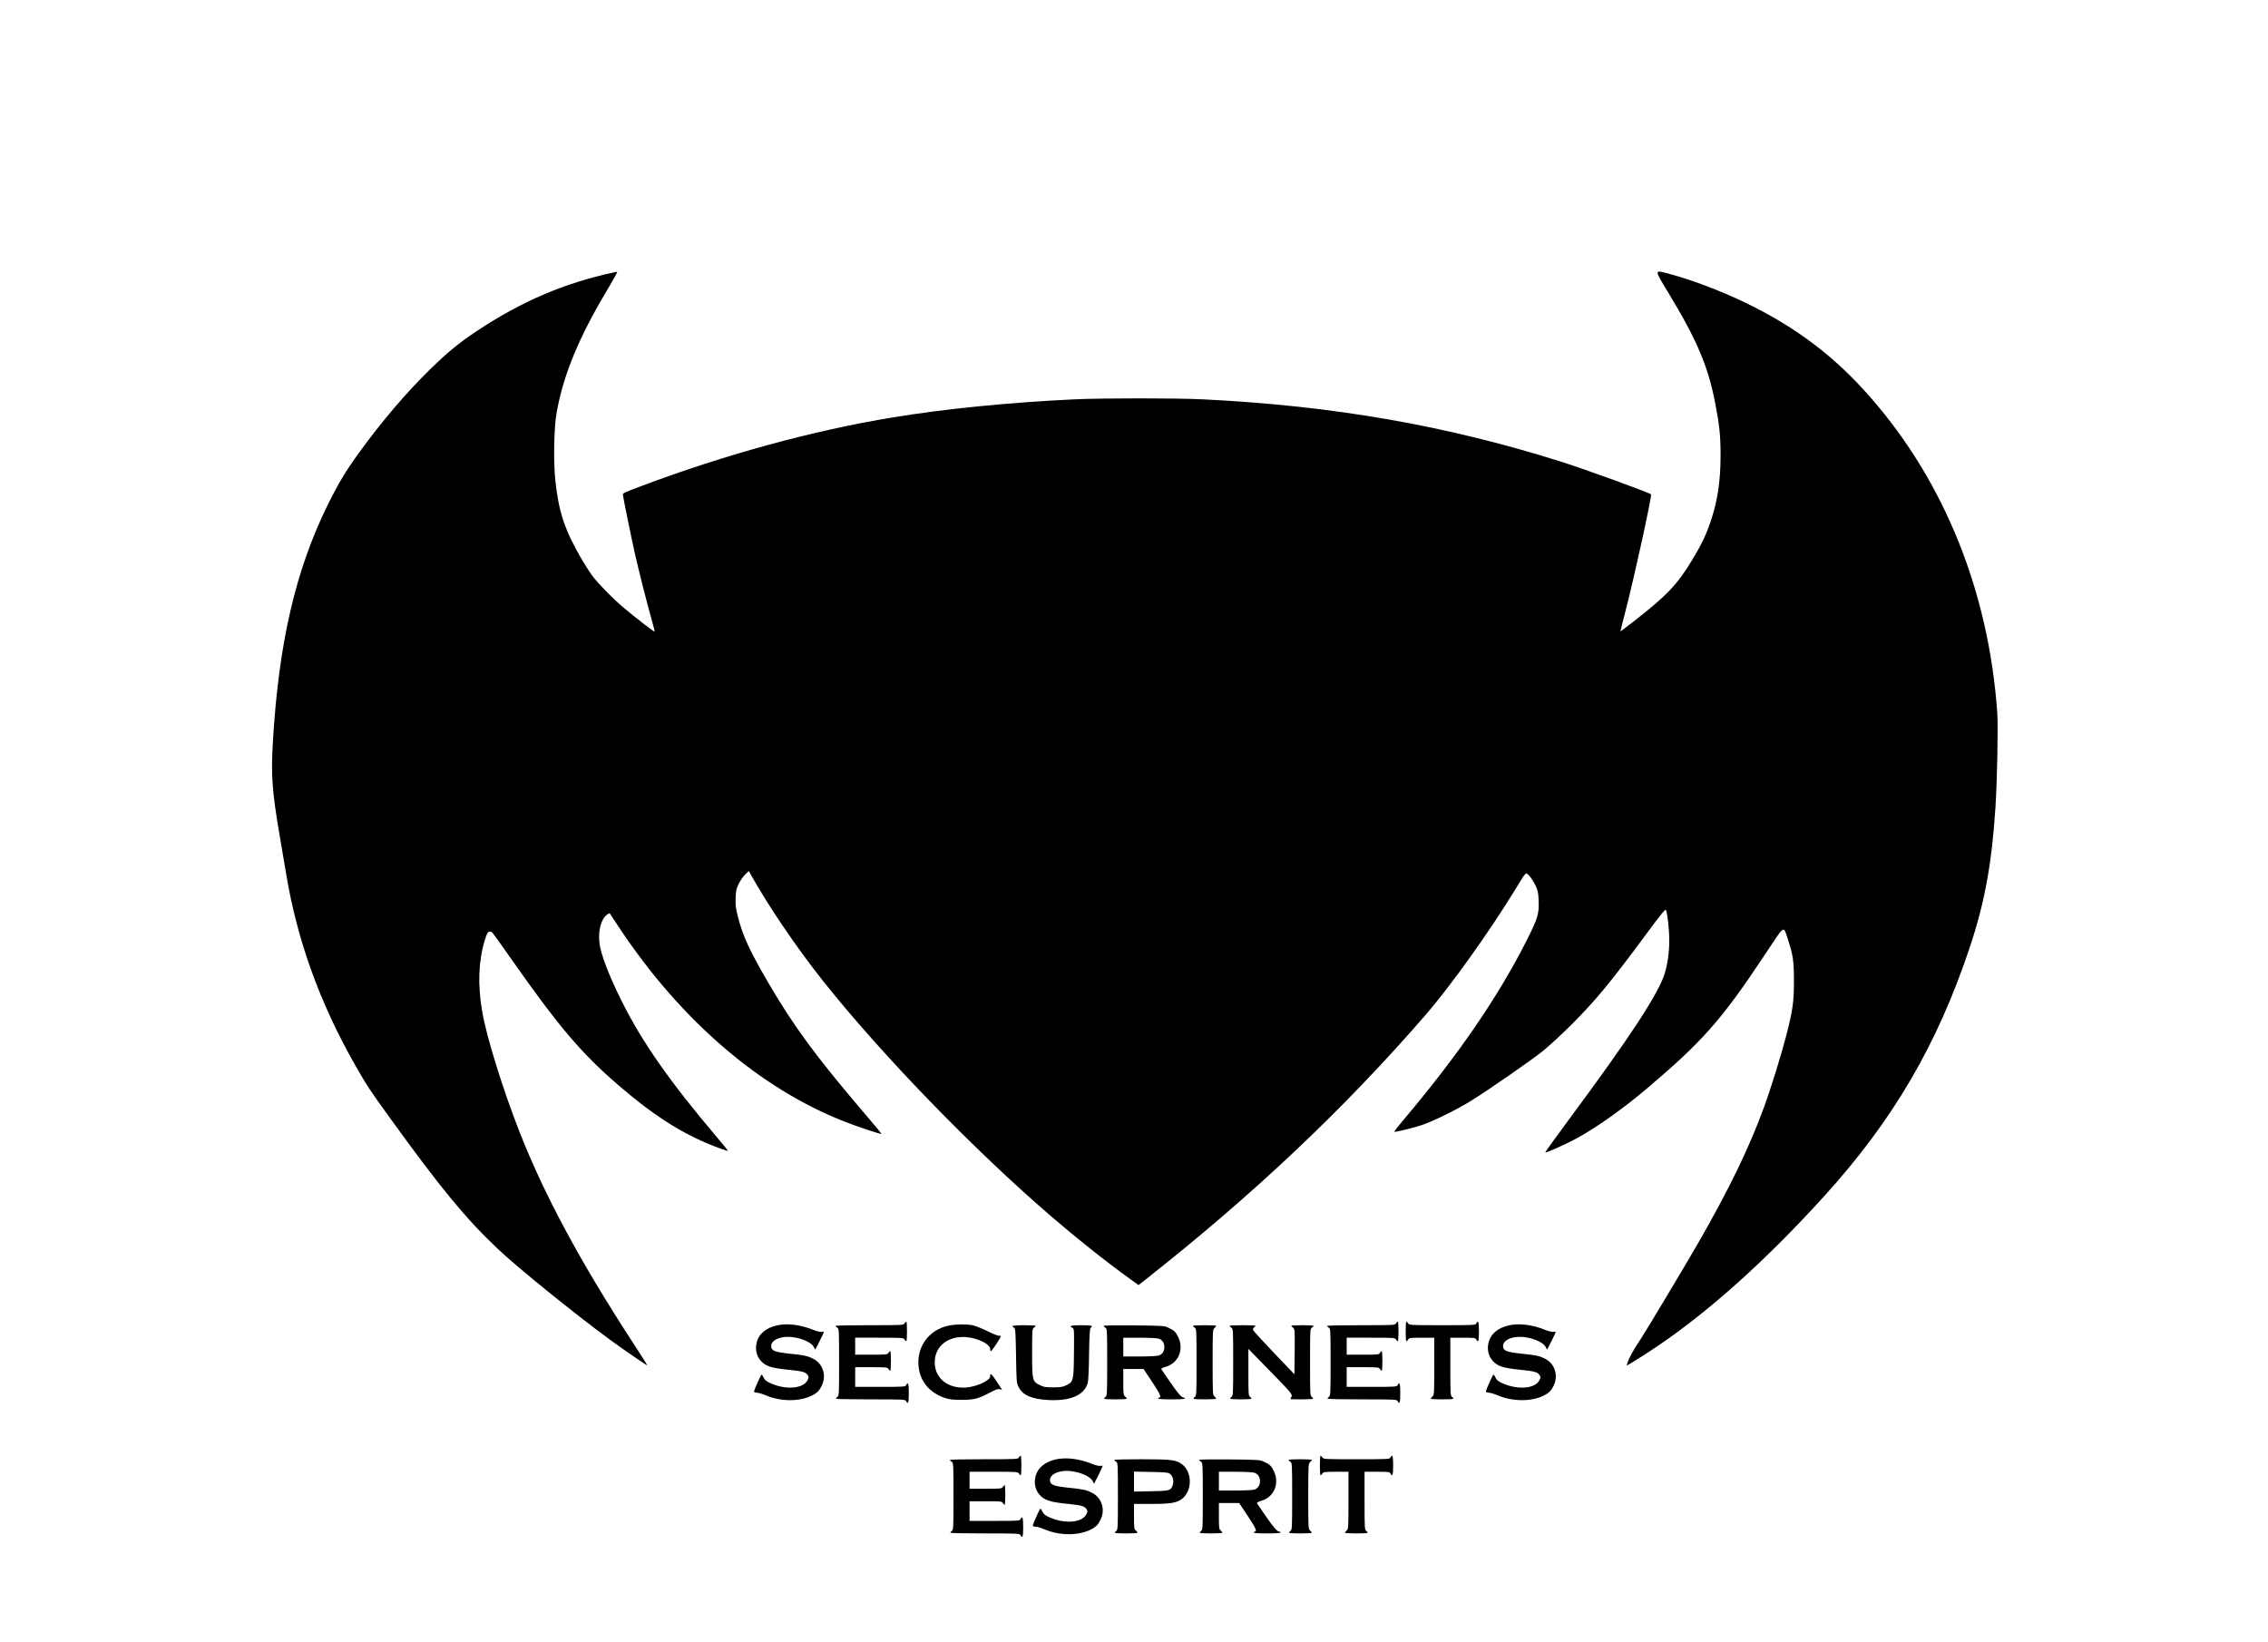 <?xml version="1.0" standalone="no"?>
<!DOCTYPE svg PUBLIC "-//W3C//DTD SVG 20010904//EN"
 "http://www.w3.org/TR/2001/REC-SVG-20010904/DTD/svg10.dtd">
<svg version="1.0" xmlns="http://www.w3.org/2000/svg"
 width="2538pt" height="1838pt" viewBox="0 0 2538 1838"
 preserveAspectRatio="xMidYMid meet">

<g transform="translate(0,1838) scale(0.1,-0.1)"
fill="#000000" stroke="none">
<path d="M6875 15333 c-559 -120 -1036 -324 -1540 -658 -203 -135 -318 -230
-524 -430 -263 -257 -533 -573 -794 -932 -146 -201 -234 -348 -352 -588 -358
-729 -545 -1537 -611 -2640 -22 -378 -10 -551 72 -1035 25 -146 58 -345 75
-442 122 -743 377 -1451 773 -2147 130 -228 166 -284 398 -603 563 -779 841
-1116 1201 -1456 218 -207 869 -733 1252 -1014 142 -104 410 -288 418 -288 3
0 -69 116 -162 257 -589 905 -990 1650 -1266 2353 -187 476 -372 1071 -419
1350 -52 304 -42 566 30 802 21 67 31 88 48 92 13 3 27 -1 37 -12 9 -9 103
-141 209 -292 534 -761 786 -1058 1205 -1418 417 -359 747 -563 1133 -704 46
-17 85 -29 87 -26 2 2 -57 75 -132 163 -519 613 -827 1054 -1051 1502 -144
287 -237 528 -253 654 -18 142 16 273 84 323 24 18 30 19 37 6 4 -8 56 -87
115 -175 685 -1023 1563 -1776 2500 -2144 149 -59 413 -147 419 -140 2 2 -89
112 -202 244 -523 612 -777 957 -1057 1435 -216 369 -291 532 -347 749 -25 98
-29 131 -26 212 3 83 8 104 35 160 18 35 50 82 72 103 l40 39 18 -32 c197
-354 513 -820 811 -1196 654 -823 1683 -1886 2552 -2634 300 -258 606 -501
888 -705 l93 -67 67 53 c1213 955 2223 1908 3143 2968 282 325 722 941 1014
1420 117 192 108 184 152 135 20 -22 49 -69 66 -104 27 -56 31 -78 35 -170 6
-145 -9 -196 -127 -431 -318 -633 -761 -1281 -1369 -2003 -69 -81 -123 -150
-120 -152 7 -7 212 42 310 75 128 43 407 181 559 277 209 131 656 442 789 547
69 55 215 190 326 300 274 274 445 483 849 1030 151 205 200 264 207 253 17
-31 38 -215 38 -338 0 -132 -17 -258 -50 -369 -67 -225 -389 -716 -1073 -1638
-148 -200 -267 -365 -264 -368 8 -8 233 93 351 157 228 125 515 329 786 558
621 526 834 767 1308 1480 246 370 216 350 271 184 55 -165 66 -239 66 -458 0
-236 -13 -328 -85 -610 -54 -211 -173 -596 -251 -808 -165 -454 -398 -932
-747 -1537 -145 -251 -579 -976 -632 -1055 -74 -111 -117 -186 -139 -242 -11
-29 -19 -53 -16 -53 10 0 200 119 340 214 580 391 1220 965 1865 1676 776 855
1270 1699 1635 2796 165 495 245 936 285 1559 20 313 31 912 20 1065 -96 1347
-589 2573 -1414 3518 -401 460 -833 788 -1401 1063 -274 133 -623 265 -872
329 -153 39 -154 50 12 -225 314 -519 439 -814 518 -1221 49 -252 61 -370 61
-599 -1 -286 -35 -510 -114 -739 -51 -149 -100 -250 -200 -416 -170 -283 -288
-406 -670 -703 -74 -58 -136 -104 -137 -103 -1 1 25 105 58 231 101 391 297
1290 285 1303 -21 20 -734 279 -1011 367 -1286 405 -2543 624 -4000 696 -303
15 -1124 15 -1445 0 -713 -33 -1455 -107 -2029 -202 -894 -147 -1874 -415
-2811 -767 -191 -72 -210 -81 -210 -96 0 -20 95 -485 136 -666 49 -214 125
-514 178 -704 25 -88 44 -162 41 -164 -5 -5 -190 138 -335 258 -127 106 -309
291 -373 382 -26 36 -77 117 -113 179 -186 322 -253 523 -290 878 -22 207 -15
590 15 754 75 421 248 841 565 1370 68 114 119 206 112 206 -6 -1 -20 -3 -31
-6z"/>
<path d="M10122 3570 c-12 -19 -23 -20 -392 -20 -209 0 -380 -3 -380 -8 0 -4
9 -13 20 -20 19 -12 20 -23 20 -387 0 -362 -1 -374 -20 -388 -11 -8 -17 -17
-13 -20 3 -4 179 -7 389 -7 373 0 384 -1 394 -20 22 -42 30 -18 30 90 0 108
-8 132 -30 90 -10 -19 -21 -20 -290 -20 l-280 0 0 110 0 110 180 0 c169 0 181
-1 192 -20 7 -11 16 -20 20 -20 5 0 8 50 8 110 0 61 -3 110 -8 110 -4 0 -13
-9 -20 -20 -11 -19 -23 -20 -192 -20 l-180 0 0 95 0 95 270 0 c259 0 270 -1
282 -20 7 -11 16 -20 20 -20 5 0 8 50 8 110 0 61 -3 110 -8 110 -4 0 -13 -9
-20 -20z"/>
<path d="M15622 3570 c-12 -19 -23 -20 -392 -20 -209 0 -380 -3 -380 -8 0 -4
9 -13 20 -20 19 -12 20 -23 20 -387 0 -362 -1 -374 -20 -388 -11 -8 -17 -17
-13 -20 3 -4 179 -7 389 -7 373 0 384 -1 394 -20 22 -42 30 -18 30 90 0 108
-8 132 -30 90 -10 -19 -21 -20 -290 -20 l-280 0 0 110 0 110 180 0 c169 0 181
-1 192 -20 7 -11 16 -20 20 -20 5 0 8 50 8 110 0 61 -3 110 -8 110 -4 0 -13
-9 -20 -20 -11 -19 -23 -20 -192 -20 l-180 0 0 95 0 95 270 0 c259 0 270 -1
282 -20 7 -11 16 -20 20 -20 5 0 8 50 8 110 0 61 -3 110 -8 110 -4 0 -13 -9
-20 -20z"/>
<path d="M15730 3480 c0 -60 3 -110 8 -110 4 0 13 9 20 20 11 18 23 20 152 20
l140 0 0 -320 c0 -308 -1 -321 -20 -337 -11 -10 -20 -21 -20 -25 0 -10 244
-11 253 -1 4 3 -2 12 -13 20 -19 14 -20 26 -20 339 l0 324 140 0 c129 0 140
-1 150 -20 22 -42 30 -18 30 90 0 108 -8 132 -30 90 -10 -19 -21 -20 -380 -20
-359 0 -370 1 -382 20 -7 11 -16 20 -20 20 -5 0 -8 -49 -8 -110z"/>
<path d="M8685 3546 c-106 -26 -182 -86 -210 -165 -29 -82 -15 -168 37 -227
56 -64 116 -83 323 -104 143 -14 181 -25 202 -56 15 -23 15 -28 0 -59 -47 -98
-253 -112 -426 -29 -40 20 -57 35 -67 61 -8 18 -18 31 -23 29 -8 -5 -76 -156
-83 -185 -2 -9 8 -14 32 -16 19 -1 63 -14 98 -29 168 -72 380 -73 518 -3 60
30 86 58 113 117 51 112 8 241 -99 295 -61 31 -106 41 -250 55 -183 19 -220
33 -220 89 0 57 80 101 187 101 119 0 260 -55 290 -114 l16 -30 48 94 c26 52
48 99 48 104 1 4 -10 5 -24 2 -15 -4 -51 5 -102 25 -144 57 -293 74 -408 45z"/>
<path d="M10613 3545 c-225 -49 -363 -246 -332 -472 22 -160 124 -278 287
-335 56 -19 88 -23 192 -23 143 0 185 11 318 81 64 34 88 43 109 38 l27 -7
-18 29 c-100 153 -116 170 -116 122 0 -47 -151 -117 -270 -125 -203 -15 -350
104 -350 282 0 178 147 297 350 282 128 -9 270 -78 270 -132 0 -14 4 -25 9
-25 10 0 110 150 110 165 0 6 -9 9 -20 7 -11 -2 -70 22 -132 53 -62 30 -136
60 -166 65 -74 14 -193 11 -268 -5z"/>
<path d="M16875 3546 c-106 -26 -182 -86 -210 -165 -29 -82 -15 -168 37 -227
56 -64 116 -83 323 -104 143 -14 181 -25 202 -56 15 -23 15 -28 0 -59 -47 -98
-253 -112 -426 -29 -40 20 -57 35 -67 61 -8 18 -18 31 -23 29 -8 -5 -76 -156
-83 -185 -2 -9 8 -14 32 -16 19 -1 63 -14 98 -29 168 -72 380 -73 518 -3 60
30 86 58 113 117 51 112 8 241 -99 295 -61 31 -106 41 -250 55 -183 19 -220
33 -220 89 0 57 80 101 187 101 119 0 260 -55 290 -114 l16 -30 48 94 c26 52
48 99 48 104 1 4 -10 5 -24 2 -15 -4 -51 5 -102 25 -144 57 -293 74 -408 45z"/>
<path d="M11330 3540 c0 -5 8 -13 18 -19 15 -9 17 -38 22 -313 5 -301 5 -304
31 -353 45 -89 145 -132 329 -142 246 -13 398 51 441 186 8 22 14 145 16 323
4 231 8 289 19 299 29 24 11 29 -106 29 -118 0 -142 -7 -99 -30 20 -11 20 -17
17 -283 -3 -311 -5 -319 -88 -360 -37 -18 -62 -22 -145 -22 -87 0 -106 3 -149
25 -84 42 -86 51 -86 362 0 257 1 268 20 280 11 7 20 16 20 20 0 5 -58 8 -130
8 -75 0 -130 -4 -130 -10z"/>
<path d="M12350 3543 c0 -4 9 -14 20 -21 19 -12 20 -23 20 -387 0 -362 -1
-374 -20 -388 -11 -8 -17 -17 -13 -20 9 -10 253 -9 253 1 0 4 -9 15 -20 25
-18 15 -20 29 -20 162 l0 145 113 0 114 0 97 -146 c88 -132 107 -174 76 -174
-5 0 -10 -4 -10 -10 0 -6 57 -10 150 -10 93 0 150 4 150 10 0 6 -6 10 -14 10
-23 0 -66 49 -156 180 -47 68 -88 129 -93 136 -5 9 9 17 48 29 142 41 206 192
141 330 -28 60 -46 77 -111 107 -48 22 -60 23 -387 26 -186 2 -338 0 -338 -5z
m618 -144 c39 -13 62 -48 62 -94 0 -46 -23 -81 -62 -94 -18 -6 -109 -11 -214
-11 l-184 0 0 105 0 105 184 0 c105 0 196 -5 214 -11z"/>
<path d="M13350 3542 c0 -4 9 -13 20 -20 19 -12 20 -23 20 -387 0 -362 -1
-374 -20 -388 -11 -8 -17 -17 -13 -20 9 -10 253 -9 253 1 0 4 -9 15 -20 25
-19 16 -20 29 -20 382 0 353 1 366 20 382 11 10 20 21 20 25 0 5 -58 8 -130 8
-71 0 -130 -3 -130 -8z"/>
<path d="M13760 3542 c0 -4 9 -13 20 -20 19 -12 20 -23 20 -387 0 -362 -1
-374 -20 -388 -11 -8 -17 -17 -13 -20 3 -4 57 -7 118 -7 61 0 115 3 118 7 4 3
-2 12 -13 20 -19 14 -20 26 -20 276 l0 262 210 -215 c273 -279 287 -296 272
-321 -7 -10 -12 -21 -12 -24 0 -8 246 -6 253 2 4 3 -2 12 -13 20 -19 14 -20
26 -20 388 0 364 1 375 20 387 11 7 20 16 20 20 0 5 -56 8 -125 8 -69 0 -125
-3 -125 -6 0 -3 9 -13 20 -22 20 -16 20 -26 18 -269 l-3 -252 -225 235 c-124
130 -229 245 -235 256 -7 15 -5 23 8 33 9 7 17 15 17 19 0 3 -65 6 -145 6 -80
0 -145 -3 -145 -8z"/>
<path d="M11402 2070 c-12 -19 -23 -20 -392 -20 -209 0 -380 -3 -380 -8 0 -4
9 -13 20 -20 19 -12 20 -23 20 -387 0 -362 -1 -374 -20 -388 -11 -8 -17 -17
-13 -20 3 -4 179 -7 389 -7 373 0 384 -1 394 -20 22 -42 30 -18 30 90 0 108
-8 132 -30 90 -10 -19 -21 -20 -290 -20 l-280 0 0 110 0 110 180 0 c169 0 181
-1 192 -20 7 -11 16 -20 20 -20 5 0 8 50 8 110 0 61 -3 110 -8 110 -4 0 -13
-9 -20 -20 -11 -19 -23 -20 -192 -20 l-180 0 0 95 0 95 270 0 c259 0 270 -1
282 -20 7 -11 16 -20 20 -20 5 0 8 50 8 110 0 61 -3 110 -8 110 -4 0 -13 -9
-20 -20z"/>
<path d="M14770 1980 c0 -60 3 -110 8 -110 4 0 13 9 20 20 11 18 23 20 152 20
l140 0 0 -320 c0 -308 -1 -321 -20 -337 -11 -10 -20 -21 -20 -25 0 -10 244
-11 253 -1 4 3 -2 12 -13 20 -19 14 -20 26 -20 339 l0 324 140 0 c129 0 140
-1 150 -20 22 -42 30 -18 30 90 0 108 -8 132 -30 90 -10 -19 -21 -20 -380 -20
-359 0 -370 1 -382 20 -7 11 -16 20 -20 20 -5 0 -8 -49 -8 -110z"/>
<path d="M11805 2046 c-106 -26 -182 -86 -210 -165 -29 -82 -15 -168 37 -227
56 -64 116 -83 323 -104 143 -14 181 -25 202 -56 15 -23 15 -28 0 -59 -47 -98
-253 -112 -426 -29 -40 20 -57 35 -67 61 -8 18 -18 31 -23 29 -8 -5 -76 -156
-83 -185 -2 -9 8 -14 32 -16 19 -1 63 -14 98 -29 168 -72 380 -73 518 -3 60
30 86 58 113 117 51 112 8 241 -99 295 -61 31 -106 41 -250 55 -183 19 -220
33 -220 89 0 57 80 101 187 101 119 0 260 -55 290 -114 l16 -30 48 94 c26 52
48 99 48 104 1 4 -10 5 -24 2 -15 -4 -51 5 -102 25 -144 57 -293 74 -408 45z"/>
<path d="M12470 2042 c0 -4 9 -13 20 -20 19 -12 20 -23 20 -387 0 -362 -1
-374 -20 -388 -11 -8 -17 -17 -13 -20 9 -10 253 -9 253 1 0 4 -9 15 -20 25
-18 15 -20 29 -20 157 l0 140 193 0 c217 0 289 12 347 59 113 91 113 294 0
383 -65 51 -123 58 -457 58 -167 0 -303 -3 -303 -8z m617 -151 c27 -18 43 -53
43 -91 0 -16 -5 -40 -11 -53 -21 -47 -41 -52 -241 -55 l-188 -4 0 112 0 112
188 -4 c142 -2 192 -6 209 -17z"/>
<path d="M13420 2043 c0 -4 9 -14 20 -21 19 -12 20 -23 20 -387 0 -362 -1
-374 -20 -388 -11 -8 -17 -17 -13 -20 9 -10 253 -9 253 1 0 4 -9 15 -20 25
-18 15 -20 29 -20 162 l0 145 113 0 114 0 97 -146 c88 -132 107 -174 76 -174
-5 0 -10 -4 -10 -10 0 -6 57 -10 150 -10 93 0 150 4 150 10 0 6 -6 10 -14 10
-23 0 -66 49 -156 180 -47 68 -88 129 -93 136 -5 9 9 17 48 29 142 41 206 192
141 330 -28 60 -46 77 -111 107 -48 22 -60 23 -387 26 -186 2 -338 0 -338 -5z
m618 -144 c39 -13 62 -48 62 -94 0 -46 -23 -81 -62 -94 -18 -6 -109 -11 -214
-11 l-184 0 0 105 0 105 184 0 c105 0 196 -5 214 -11z"/>
<path d="M14420 2042 c0 -4 9 -13 20 -20 19 -12 20 -23 20 -387 0 -362 -1
-374 -20 -388 -11 -8 -17 -17 -13 -20 9 -10 253 -9 253 1 0 4 -9 15 -20 25
-19 16 -20 29 -20 382 0 353 1 366 20 382 11 10 20 21 20 25 0 5 -58 8 -130 8
-71 0 -130 -3 -130 -8z"/>
</g>
</svg>
